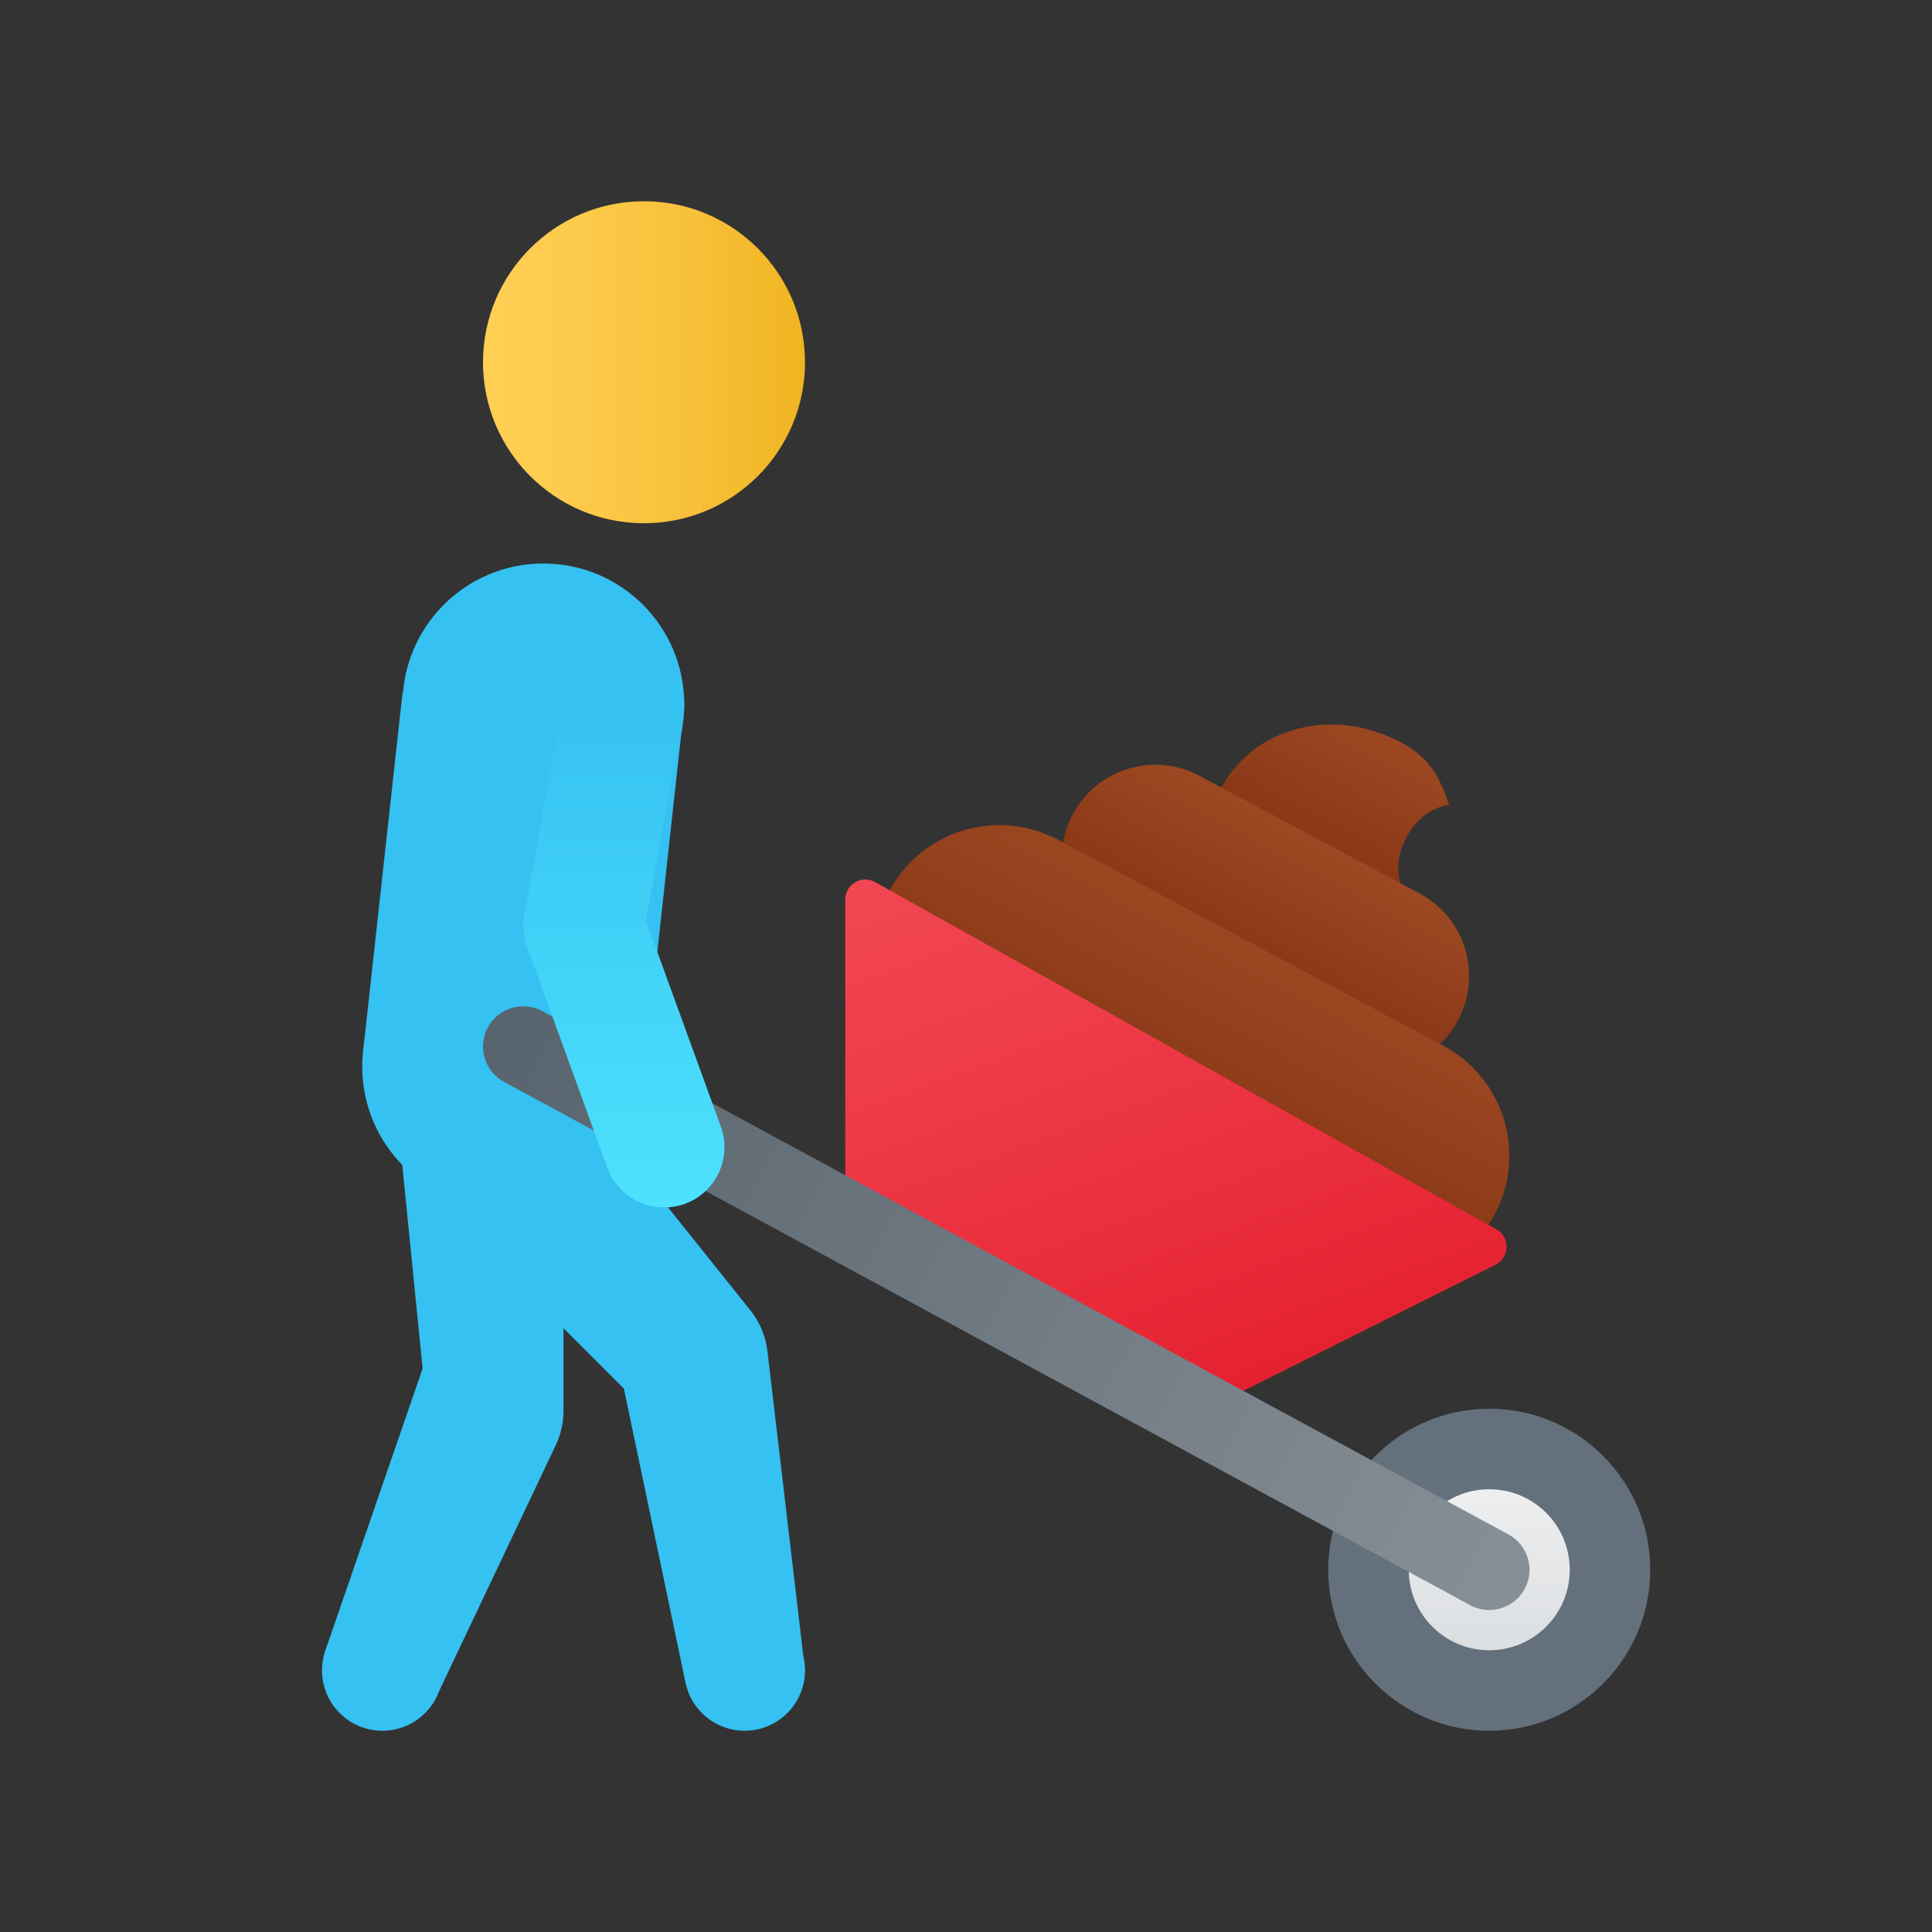 <svg xmlns="http://www.w3.org/2000/svg" viewBox="0 0 48 48"><rect x="0" y="0" width="48" height="48" fill="#333333" stroke="none"/><linearGradient id="CgSIoG0qAcs3fwGd1Ytbga" x1="12" x2="20" y1="-365" y2="-365" gradientTransform="matrix(1 0 0 -1 0 -356)" gradientUnits="userSpaceOnUse"><stop offset="0" stop-color="#ffcf54"/><stop offset=".261" stop-color="#fdcb4d"/><stop offset=".639" stop-color="#f7c13a"/><stop offset="1" stop-color="#f0b421"/></linearGradient><path fill="url(#CgSIoG0qAcs3fwGd1Ytbga)" d="M12,9c0,2.208,1.79,4,3.998,4C18.211,13,20,11.208,20,9s-1.789-4-4.002-4	C13.79,5,12,6.792,12,9z"/><circle cx="9.5" cy="41.5" r="1.5" fill="#35c1f1"/><circle cx="18.5" cy="41.5" r="1.5" fill="#35c1f1"/><path fill="#35c1f1" d="M17.021,41.754L15.5,34.5L10,29l5-1l3.642,4.553c0.234,0.292,0.381,0.644,0.425,1.016L20,41.5	L17.021,41.754z"/><polygon fill="#35c1f1" points="10,17.217 9.016,26.168 15.958,27.047 16.976,17.769"/><path fill="#35c1f1" d="M9.95,28.501L10.5,34l-2.429,7.044l2.838,0.973l2.898-6.11C13.934,35.639,14,35.346,14,35.05V31	L9.95,28.501z"/><circle cx="13.5" cy="17.5" r="3.5" fill="#35c1f1"/><circle cx="12.5" cy="26.5" r="3.5" fill="#35c1f1"/><circle cx="37" cy="39" r="4" fill="#64717c"/><linearGradient id="CgSIoG0qAcs3fwGd1Ytbgb" x1="32.283" x2="32.283" y1="16.059" y2="23.492" gradientTransform="rotate(28.128 31.5 22.998)" gradientUnits="userSpaceOnUse"><stop offset="0" stop-color="#a34f27"/><stop offset=".587" stop-color="#8b3817"/><stop offset="1" stop-color="#802d10"/></linearGradient><path fill="url(#CgSIoG0qAcs3fwGd1Ytbgb)" d="M30.16,19.986c-0.56,1.618,0.392,3.452,2.127,4.098c1.412,0.754,2.685,0.144,3.713-0.584	c0,0-1.629-1.118-1.186-2.398C35.176,20.055,36,20,36,20c-0.318-1.049-0.831-1.456-1.688-1.775	C32.579,17.58,30.72,18.368,30.16,19.986z"/><linearGradient id="CgSIoG0qAcs3fwGd1Ytbgc" x1="31.347" x2="31.347" y1="19.235" y2="26.852" gradientTransform="rotate(28.128 31.5 22.998)" gradientUnits="userSpaceOnUse"><stop offset="0" stop-color="#a34f27"/><stop offset=".587" stop-color="#8b3817"/><stop offset="1" stop-color="#802d10"/></linearGradient><path fill="url(#CgSIoG0qAcs3fwGd1Ytbgc)" d="M33.078,26.3l-5.469-2.923c-1.133-0.605-1.56-2.014-0.955-3.147l0,0	c0.605-1.133,2.014-1.56,3.147-0.955l5.469,2.923c1.133,0.605,1.56,2.014,0.955,3.147v0C35.62,26.478,34.211,26.905,33.078,26.3z"/><linearGradient id="CgSIoG0qAcs3fwGd1Ytbgd" x1="31.326" x2="31.326" y1="21.127" y2="32.509" gradientTransform="rotate(28.128 31.5 22.998)" gradientUnits="userSpaceOnUse"><stop offset="0" stop-color="#a34f27"/><stop offset=".587" stop-color="#8b3817"/><stop offset="1" stop-color="#802d10"/></linearGradient><path fill="url(#CgSIoG0qAcs3fwGd1Ytbgd)" d="M32.937,31.451l-9.571-5.116c-1.51-0.807-2.08-2.686-1.273-4.196l0,0	c0.807-1.51,2.686-2.08,4.196-1.273l9.571,5.116c1.51,0.807,2.08,2.686,1.273,4.196l0,0C36.326,31.688,34.447,32.258,32.937,31.451z"/><linearGradient id="CgSIoG0qAcs3fwGd1Ytbge" x1="24.224" x2="30.868" y1="16.729" y2="34.983" gradientUnits="userSpaceOnUse"><stop offset="0" stop-color="#f44f5a"/><stop offset=".443" stop-color="#ee3d4a"/><stop offset="1" stop-color="#e52030"/></linearGradient><path fill="url(#CgSIoG0qAcs3fwGd1Ytbge)" d="M21,22.352V30l9,5l7.155-3.577c0.359-0.18,0.371-0.688,0.02-0.884l-15.431-8.623	C21.411,21.729,21,21.97,21,22.352z"/><linearGradient id="CgSIoG0qAcs3fwGd1Ytbgf" x1="37" x2="37" y1="32.967" y2="45.768" gradientUnits="userSpaceOnUse"><stop offset="0" stop-color="#f9f9f9"/><stop offset=".26" stop-color="#f0f1f2"/><stop offset=".678" stop-color="#d9dcdf"/><stop offset="1" stop-color="#c2c8cc"/></linearGradient><circle cx="37" cy="39" r="2" fill="url(#CgSIoG0qAcs3fwGd1Ytbgf)"/><linearGradient id="CgSIoG0qAcs3fwGd1Ytbgg" x1="38.244" x2="5.505" y1="39.465" y2="22.248" gradientUnits="userSpaceOnUse"><stop offset="0" stop-color="#889097"/><stop offset="1" stop-color="#4c5963"/></linearGradient><path fill="url(#CgSIoG0qAcs3fwGd1Ytbgg)" d="M36.999,40c-0.161,0-0.324-0.039-0.475-0.121l-24-13c-0.486-0.263-0.667-0.869-0.403-1.355	c0.264-0.484,0.871-0.665,1.355-0.402l24,13c0.486,0.263,0.667,0.869,0.403,1.355C37.698,39.811,37.354,40,36.999,40z"/><linearGradient id="CgSIoG0qAcs3fwGd1Ytbgh" x1="15.5" x2="15.5" y1="17.12" y2="31.629" gradientUnits="userSpaceOnUse"><stop offset="0" stop-color="#35c1f1"/><stop offset="1" stop-color="#50e6ff"/></linearGradient><path fill="url(#CgSIoG0qAcs3fwGd1Ytbgh)" d="M16.5,30c-0.613,0-1.188-0.378-1.41-0.987l-2-5.5c-0.091-0.25-0.114-0.52-0.066-0.781l1-5.5	c0.147-0.814,0.929-1.355,1.744-1.207c0.815,0.148,1.355,0.929,1.207,1.744l-0.927,5.101l1.861,5.118	c0.283,0.778-0.119,1.64-0.897,1.923C16.843,29.972,16.67,30,16.5,30z"/></svg>